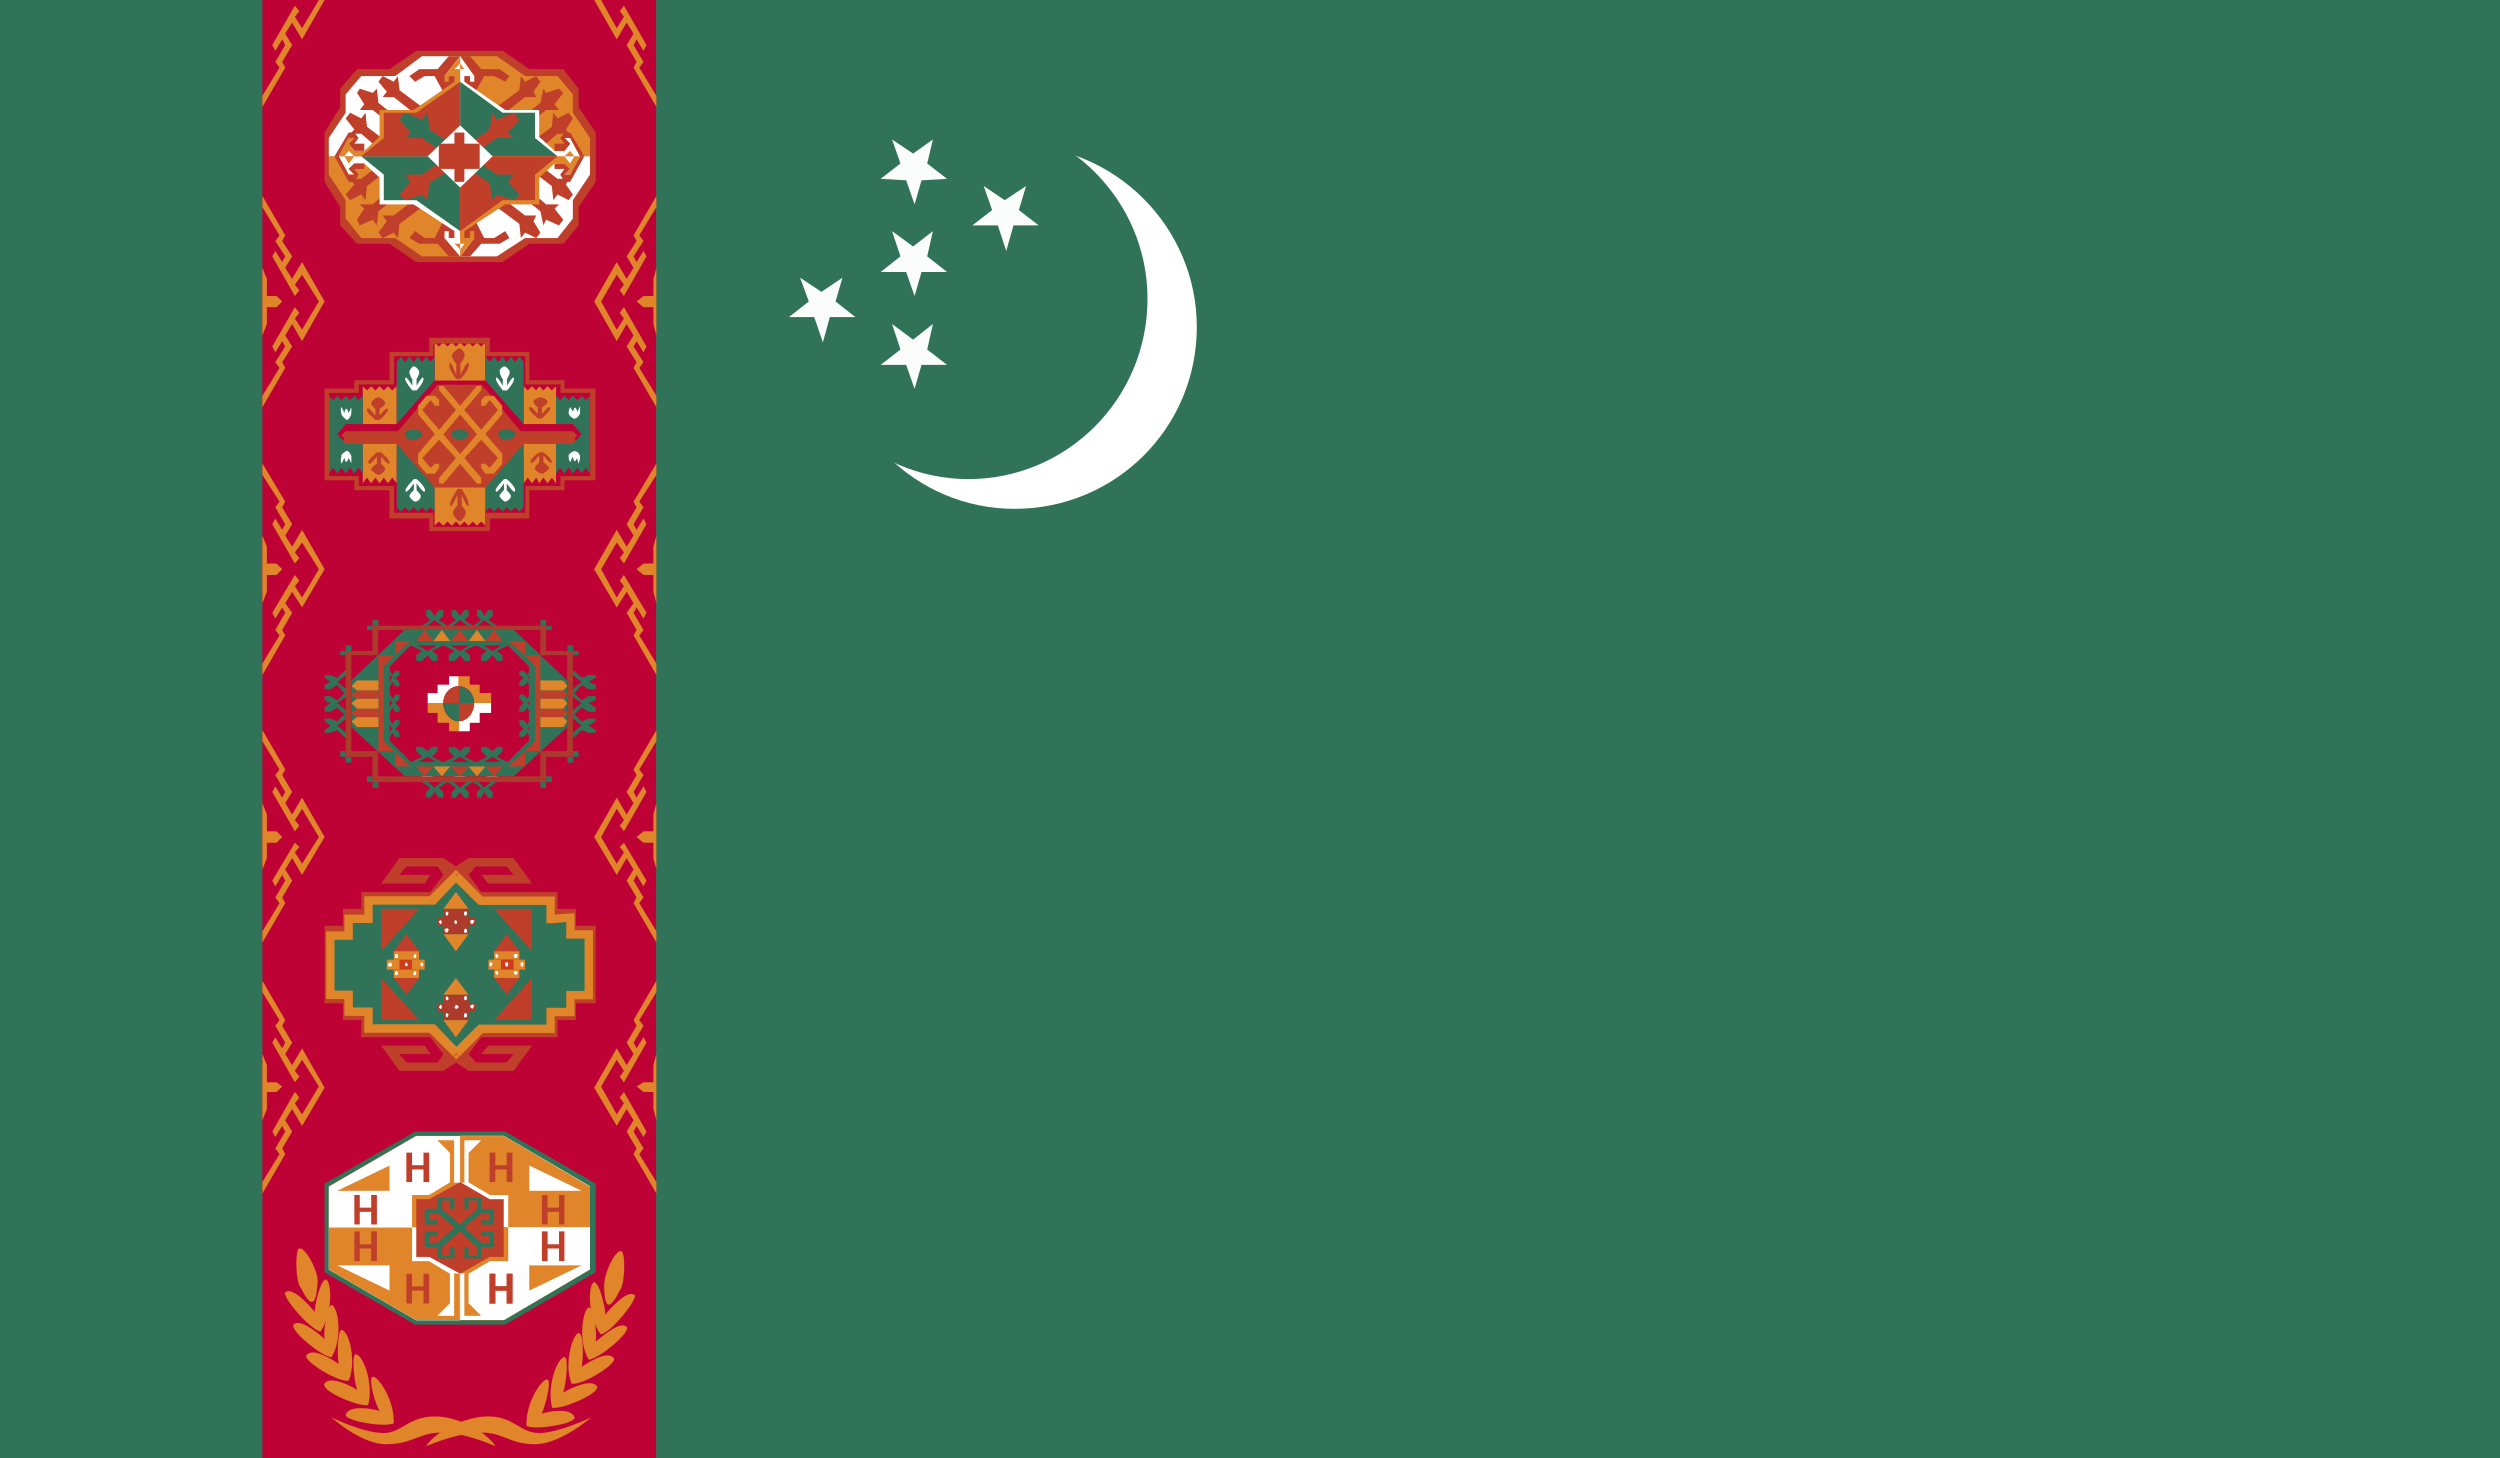 <?xml version="1.0" encoding="UTF-8"?><svg id="Ebene_2" xmlns="http://www.w3.org/2000/svg" xmlns:xlink="http://www.w3.org/1999/xlink" viewBox="0 0 83.18 48.52"><defs><style>.cls-1,.cls-2{fill:none;}.cls-2{stroke:#292c2f;stroke-linecap:square;stroke-miterlimit:10;stroke-width:0px;}.cls-3{clip-path:url(#clippath);}.cls-4,.cls-5{fill:#cf3b1d;}.cls-6{fill:#ad3b2b;}.cls-7{fill:#bf0236;}.cls-8,.cls-9{fill:#c03f2a;}.cls-10,.cls-11{fill:#e0852a;}.cls-12,.cls-13{fill:#307359;}.cls-14{clip-path:url(#clippath-1);}.cls-13,.cls-11,.cls-9,.cls-15,.cls-5,.cls-16,.cls-17{fill-rule:evenodd;}.cls-15{fill:#ab3b2c;}.cls-16{fill:#fff;}.cls-17{fill:#fbfcfc;}</style><clipPath id="clippath"><rect class="cls-1" width="83.18" height="48.52"/></clipPath><clipPath id="clippath-1"><rect class="cls-1" width="83.18" height="48.52"/></clipPath></defs><g id="Layer_1"><g class="cls-3"><rect class="cls-12" width="83.18" height="48.52"/><rect class="cls-7" x="8.73" width="13.1" height="48.52"/><polygon class="cls-11" points="8.73 13.55 8.73 13.17 9.3 12.24 9.16 12.05 9.49 11.53 9.39 11.35 9.16 11.72 9.06 11.53 9.81 10.22 9.96 10.41 9.81 10.6 10.05 10.97 10.61 10.03 10.05 9.14 9.81 9.47 9.96 9.66 9.81 9.85 9.06 8.53 9.16 8.35 9.39 8.72 9.49 8.53 9.16 8.02 9.3 7.83 8.73 6.89 8.73 6.52 9.49 7.83 9.39 8.02 9.72 8.53 9.49 8.91 9.72 9.28 10.05 8.72 10.8 10.03 10.05 11.35 9.72 10.78 9.49 11.16 9.72 11.53 9.39 12.05 9.49 12.24 8.73 13.55"/><polygon class="cls-11" points="8.73 8.91 8.88 9.28 8.88 9.85 9.2 9.85 9.39 10.03 9.2 10.22 8.88 10.22 8.88 10.78 8.73 11.16 8.73 8.91"/><polygon class="cls-11" points="8.73 22.46 8.73 22.08 9.3 21.14 9.16 20.96 9.49 20.39 9.39 20.21 9.16 20.58 9.06 20.39 9.81 19.13 9.96 19.32 9.81 19.5 10.05 19.88 10.61 18.94 10.05 18.05 9.81 18.38 9.96 18.57 9.81 18.75 9.06 17.44 9.16 17.25 9.39 17.63 9.49 17.44 9.16 16.88 9.3 16.69 8.73 15.8 8.73 15.42 9.49 16.69 9.39 16.88 9.72 17.44 9.49 17.82 9.72 18.19 10.05 17.63 10.8 18.94 10.05 20.21 9.72 19.69 9.49 20.07 9.72 20.39 9.39 20.96 9.49 21.14 8.73 22.46"/><polygon class="cls-11" points="8.73 17.82 8.88 18.19 8.88 18.75 9.2 18.75 9.39 18.94 9.2 19.13 8.88 19.13 8.88 19.69 8.73 20.07 8.73 17.82"/><polygon class="cls-11" points="8.73 31.36 8.73 30.99 9.3 30.05 9.16 29.86 9.49 29.3 9.39 29.11 9.16 29.49 9.06 29.3 9.81 28.04 9.96 28.18 9.81 28.36 10.05 28.74 10.61 27.85 10.05 26.91 9.81 27.29 9.96 27.47 9.81 27.66 9.06 26.35 9.16 26.16 9.39 26.54 9.49 26.35 9.16 25.79 9.3 25.6 8.73 24.66 8.73 24.29 9.49 25.6 9.39 25.79 9.72 26.35 9.49 26.72 9.72 27.1 10.05 26.54 10.8 27.85 10.05 29.11 9.72 28.55 9.49 28.93 9.72 29.3 9.39 29.86 9.49 30.05 8.73 31.36"/><polygon class="cls-11" points="8.73 26.72 8.88 27.1 8.88 27.66 9.2 27.66 9.39 27.85 9.2 28.04 8.88 28.04 8.88 28.55 8.73 28.93 8.73 26.72"/><polygon class="cls-11" points="8.73 39.71 8.73 39.33 9.3 38.4 9.16 38.21 9.49 37.65 9.39 37.46 9.16 37.83 9.06 37.65 9.81 36.33 9.96 36.52 9.81 36.71 10.05 37.08 10.61 36.15 10.05 35.26 9.81 35.63 9.96 35.82 9.81 36.01 9.06 34.69 9.16 34.51 9.39 34.88 9.49 34.69 9.16 34.13 9.3 33.94 8.73 33.01 8.73 32.63 9.49 33.94 9.39 34.13 9.72 34.69 9.49 35.07 9.72 35.44 10.05 34.88 10.8 36.19 10.05 37.46 9.72 36.9 9.49 37.27 9.72 37.65 9.39 38.21 9.49 38.4 8.73 39.71"/><polygon class="cls-11" points="8.73 35.07 8.88 35.44 8.88 36.01 9.2 36.01 9.39 36.15 9.2 36.33 8.88 36.33 8.88 36.9 8.73 37.27 8.73 35.07"/><polygon class="cls-11" points="21.84 13.55 21.84 13.17 21.27 12.24 21.41 12.05 21.08 11.53 21.18 11.35 21.41 11.72 21.51 11.53 20.76 10.22 20.62 10.41 20.76 10.6 20.52 10.97 20 10.03 20.52 9.14 20.76 9.47 20.62 9.66 20.76 9.85 21.51 8.53 21.41 8.35 21.18 8.72 21.08 8.53 21.41 8.02 21.27 7.83 21.84 6.89 21.84 6.52 21.08 7.83 21.18 8.02 20.85 8.53 21.08 8.91 20.85 9.28 20.52 8.72 19.77 10.03 20.52 11.35 20.85 10.78 21.08 11.16 20.85 11.53 21.18 12.05 21.08 12.24 21.84 13.55"/><polygon class="cls-11" points="21.84 8.91 21.74 9.28 21.74 9.85 21.41 9.85 21.18 10.03 21.41 10.22 21.74 10.22 21.74 10.78 21.84 11.16 21.84 8.91"/><polygon class="cls-11" points="21.84 22.46 21.84 22.08 21.27 21.14 21.41 20.96 21.08 20.39 21.18 20.21 21.41 20.58 21.51 20.39 20.76 19.13 20.62 19.32 20.76 19.5 20.52 19.88 20 18.94 20.52 18.05 20.76 18.38 20.62 18.57 20.76 18.75 21.51 17.44 21.41 17.25 21.18 17.63 21.08 17.44 21.41 16.88 21.27 16.69 21.84 15.8 21.84 15.42 21.08 16.69 21.18 16.88 20.85 17.44 21.08 17.82 20.85 18.19 20.52 17.63 19.77 18.94 20.52 20.21 20.85 19.69 21.08 20.07 20.85 20.39 21.18 20.96 21.08 21.14 21.84 22.46"/><polygon class="cls-11" points="21.84 17.82 21.74 18.19 21.74 18.75 21.41 18.75 21.18 18.94 21.41 19.13 21.74 19.13 21.74 19.69 21.84 20.07 21.84 17.82"/><polygon class="cls-11" points="21.84 31.36 21.84 30.99 21.27 30.05 21.41 29.86 21.08 29.3 21.18 29.11 21.41 29.49 21.51 29.3 20.76 28.04 20.62 28.18 20.76 28.36 20.52 28.74 20 27.85 20.52 26.91 20.76 27.29 20.62 27.47 20.76 27.66 21.51 26.35 21.41 26.16 21.18 26.54 21.08 26.35 21.41 25.79 21.27 25.6 21.84 24.66 21.84 24.29 21.08 25.6 21.18 25.79 20.85 26.35 21.08 26.72 20.85 27.1 20.52 26.54 19.77 27.85 20.52 29.11 20.85 28.55 21.08 28.93 20.85 29.3 21.18 29.86 21.08 30.05 21.84 31.36"/><polygon class="cls-11" points="21.84 26.72 21.74 27.1 21.74 27.66 21.41 27.66 21.18 27.85 21.41 28.04 21.74 28.04 21.74 28.55 21.84 28.93 21.84 26.72"/><polygon class="cls-11" points="21.84 39.71 21.84 39.33 21.27 38.4 21.41 38.21 21.08 37.65 21.18 37.46 21.41 37.83 21.51 37.65 20.76 36.33 20.62 36.52 20.76 36.71 20.52 37.08 20 36.15 20.52 35.26 20.76 35.63 20.62 35.82 20.76 36.01 21.51 34.69 21.41 34.51 21.18 34.88 21.08 34.69 21.41 34.13 21.27 33.94 21.84 33.01 21.84 32.63 21.08 33.94 21.18 34.13 20.85 34.69 21.08 35.07 20.85 35.44 20.52 34.88 19.77 36.19 20.52 37.46 20.85 36.9 21.08 37.27 20.85 37.65 21.18 38.21 21.08 38.4 21.84 39.71"/><polygon class="cls-11" points="21.84 35.07 21.74 35.44 21.74 36.01 21.41 36.01 21.18 36.15 21.41 36.33 21.74 36.33 21.74 36.9 21.84 37.27 21.84 35.07"/><polygon class="cls-11" points="8.73 3.56 8.73 3.19 9.3 2.25 9.16 2.06 9.49 1.5 9.39 1.31 9.16 1.69 9.06 1.5 9.81 .19 9.96 .37 9.81 .56 10.05 .94 10.61 0 10.8 0 10.05 1.31 9.72 .75 9.49 1.12 9.72 1.5 9.39 2.06 9.49 2.25 8.73 3.56"/><polygon class="cls-11" points="21.84 3.56 21.84 3.19 21.27 2.25 21.41 2.06 21.08 1.5 21.18 1.31 21.41 1.69 21.51 1.5 20.76 .19 20.62 .37 20.76 .56 20.52 .94 20 0 19.77 0 20.52 1.31 20.85 .75 21.08 1.12 20.85 1.5 21.18 2.06 21.08 2.25 21.84 3.56"/><g class="cls-14"><path class="cls-11" d="M14.18,48.1s.47-.7,1.69-.94c1.17-.19,1.36,.52,2.06,.52,.66,0,1.74-.52,1.74-.52,0,0-1.08,.94-1.93,.89-.8,0-1.08-.47-1.92-.37-.85,.05-1.64,.47-1.64,.42h0Z"/><path class="cls-11" d="M16.48,48.1s-.47-.7-1.64-.94c-1.17-.19-1.41,.52-2.07,.52-.7,0-1.74-.52-1.74-.52,0,0,1.03,.94,1.88,.89,.84,0,1.13-.47,1.97-.37,.84,.05,1.6,.47,1.6,.42h0Z"/><path class="cls-11" d="M12.63,46.93c-.14-.19-.38-1.03-.24-1.12,.19-.05,.75,.8,.71,1.55-.38,.14-1.6-.09-1.6-.28,.09-.33,.8-.23,1.13-.14h0Z"/><path class="cls-11" d="M11.88,46.23c-.09-.23-.19-1.12-.05-1.17,.24,0,.61,.94,.42,1.69-.38,.05-1.55-.47-1.46-.7,.14-.28,.8,0,1.08,.19h0Z"/><path class="cls-11" d="M11.27,45.38c-.05-.19-.05-1.08,.09-1.13,.24,0,.52,1.03,.24,1.69-.38,.05-1.5-.66-1.41-.84,.19-.28,.8,.09,1.08,.28h0Z"/><path class="cls-11" d="M10.8,44.54c-.05-.23,.09-1.12,.23-1.12,.23,.05,.38,1.12,0,1.74-.38-.05-1.36-.89-1.27-1.08,.19-.23,.8,.24,1.03,.47h0Z"/><path class="cls-11" d="M10.47,43.65c0-.23,.19-1.08,.38-1.08,.19,.09,.23,1.12-.19,1.74-.42-.14-1.27-1.17-1.17-1.31,.24-.19,.75,.37,.99,.66h0Z"/><path class="cls-11" d="M10.57,42.62c-.05,.89-.23,.89-.56,.23-.19-.23-.19-1.31-.05-1.31,.19-.05,.61,.7,.61,1.08h0Z"/><path class="cls-11" d="M18.03,47.02c.09-.19,.33-1.03,.19-1.12-.19-.05-.75,.8-.7,1.55,.38,.14,1.6-.09,1.6-.28-.09-.33-.8-.23-1.08-.14h0Z"/><path class="cls-11" d="M18.74,46.32c.09-.23,.19-1.12,.05-1.17-.23,0-.61,.94-.42,1.69,.38,.05,1.55-.47,1.5-.7-.14-.28-.8,0-1.13,.19h0Z"/><path class="cls-11" d="M19.35,45.48c.05-.19,.09-1.08-.09-1.13-.19,0-.52,1.03-.24,1.69,.38,.05,1.5-.66,1.41-.84-.19-.28-.8,.09-1.08,.28h0Z"/><path class="cls-11" d="M19.82,44.63c.05-.23-.05-1.13-.23-1.13-.19,.05-.38,1.13,0,1.74,.38-.05,1.36-.89,1.27-1.08-.19-.23-.75,.24-1.03,.47h0Z"/><path class="cls-11" d="M20.14,43.74c0-.23-.19-1.08-.38-1.08-.19,.09-.23,1.12,.23,1.74,.38-.09,1.22-1.17,1.13-1.31-.23-.19-.75,.37-.99,.66h0Z"/><path class="cls-11" d="M20.1,42.71c0,.89,.19,.89,.52,.23,.19-.23,.19-1.31,.05-1.31-.19-.05-.56,.7-.56,1.08h0Z"/><polygon class="cls-9" points="19.82 33.38 19.16 33.38 19.16 33.94 18.55 33.94 18.55 34.51 16.01 34.51 15.59 35.07 15.83 35.35 16.86 35.35 17.09 35.07 16.01 35.07 16.25 34.79 17.7 34.79 17.09 35.63 15.59 35.63 15.17 35.35 14.75 35.63 13.29 35.63 12.68 34.79 14.13 34.79 14.32 35.07 13.29 35.07 13.52 35.35 14.56 35.35 14.75 35.07 14.32 34.51 12.02 34.51 12.02 33.94 11.41 33.94 11.41 33.38 10.8 33.38 10.8 30.8 11.41 30.8 11.41 30.24 12.02 30.24 12.02 29.68 14.32 29.68 14.75 29.11 14.56 28.83 13.52 28.83 13.29 29.11 14.32 29.11 14.13 29.4 12.68 29.4 13.29 28.55 14.75 28.55 15.17 28.83 15.59 28.55 17.09 28.55 17.7 29.4 16.25 29.4 16.01 29.11 17.09 29.11 16.86 28.83 15.83 28.83 15.59 29.11 16.01 29.68 18.55 29.68 18.55 30.24 19.16 30.24 19.16 30.8 19.82 30.8 19.82 33.38"/><polygon class="cls-2" points="19.82 33.38 19.16 33.38 19.16 33.94 18.55 33.94 18.55 34.51 16.01 34.51 15.59 35.07 15.83 35.35 16.86 35.35 17.09 35.07 16.01 35.07 16.25 34.79 17.7 34.79 17.09 35.63 15.59 35.63 15.17 35.35 14.75 35.63 13.29 35.63 12.68 34.79 14.13 34.79 14.32 35.07 13.29 35.07 13.52 35.35 14.56 35.35 14.75 35.07 14.32 34.51 12.02 34.51 12.02 33.94 11.41 33.94 11.41 33.38 10.8 33.38 10.8 30.8 11.41 30.8 11.41 30.24 12.02 30.24 12.02 29.68 14.32 29.68 14.75 29.11 14.56 28.83 13.52 28.83 13.29 29.11 14.32 29.11 14.13 29.4 12.68 29.4 13.29 28.55 14.75 28.55 15.17 28.83 15.59 28.55 17.09 28.55 17.7 29.4 16.25 29.4 16.01 29.11 17.09 29.11 16.86 28.83 15.83 28.83 15.59 29.11 16.01 29.68 18.55 29.68 18.55 30.24 19.16 30.24 19.16 30.8 19.82 30.8 19.82 33.38"/><polygon class="cls-13" points="10.99 31.13 10.99 33.1 11.6 33.1 11.6 33.66 12.26 33.66 12.26 34.22 14.32 34.22 15.17 35.07 16.01 34.22 18.31 34.22 18.31 33.66 18.97 33.66 18.97 33.1 19.58 33.1 19.58 31.08 18.97 31.08 18.97 30.52 18.31 30.57 18.31 29.96 16.01 29.96 15.17 29.11 14.32 29.96 12.26 29.96 12.26 30.57 11.6 30.57 11.6 31.13 10.99 31.13"/><path class="cls-10" d="M11.13,33.1h-.28v-1.97h.28v1.97Zm-.14,.14h-.14v-.14h.14v.14Zm0-.28h.61v.28h-.61v-.28Zm.61,0h.14v.14h-.14v-.14Zm.14,.7h-.28v-.56h.28v.56Zm-.14,.14h-.14v-.14h.14v.14Zm0-.28h.66v.28h-.66v-.28Zm.66,0h.14v.14h-.14v-.14Zm.14,.7h-.28v-.56h.28v.56Zm-.14,.14h-.14v-.14h.14v.14Zm0-.28h2.07v.28h-2.07v-.28Zm2.07,0h.14l-.14,.14v-.14Zm.14,0l.8,.84-.19,.23-.84-.84,.23-.23Zm.8,1.08l-.09,.09-.09-.09,.09-.09,.09,.09Zm-.19-.23l.85-.84,.19,.23-.84,.84-.19-.23Zm.85-.84h.09v.14l-.09-.14Zm.09,0h2.3v.28h-2.3v-.28Zm2.44,.28h-.14v-.14h.14v.14Zm-.28-.7h.28v.56h-.28v-.56Zm0-.14h.14v.14h-.14v-.14Zm.14,0h.66v.28h-.66v-.28Zm.8,.28h-.14v-.14h.14v.14Zm-.28-.7h.28v.56h-.28v-.56Zm0-.14h.14v.14h-.14v-.14Zm.14,0h.61v.28h-.61v-.28Zm.75,.28h-.14v-.14h.14v.14Zm-.28-2.16h.28v2.02h-.28v-2.02Zm.14-.14h.14v.14h-.14v-.14Zm0,.28h-.61v-.28h.61v.28Zm-.61,0h-.14v-.14h.14v.14Zm-.14-.7h.28v.56h-.28v-.56Zm.14-.14h.14v.14h-.14v-.14Zm0,.28l-.66,.05v-.28l.66-.05v.28Zm-.66,.05h-.14v-.14h.14v.14Zm-.14-.75h.28v.61h-.28v-.61Zm.14-.14h.14v.14h-.14v-.14Zm0,.28h-2.3v-.28h2.3v.28Zm-2.3,0h-.09l.09-.14v.14Zm-.09,0l-.85-.84,.19-.23,.84,.84-.19,.23Zm-.85-1.08l.09-.09,.09,.09-.09,.09-.09-.09Zm.19,.23l-.8,.84-.23-.23,.84-.84,.19,.23Zm-.8,.84h-.14v-.14l.14,.14Zm-.14,0h-2.07v-.28h2.07v.28Zm-2.21-.28h.14v.14h-.14v-.14Zm.28,.75h-.28v-.61h.28v.61Zm0,.14h-.14v-.14h.14v.14Zm-.14,0h-.66v-.28h.66v.28Zm-.8-.28h.14v.14h-.14v-.14Zm.28,.7h-.28v-.56h.28v.56Zm0,.14h-.14v-.14h.14v.14Zm-.14,0h-.61v-.28h.61v.28Zm-.75-.28h.14v.14h-.14v-.14Z"/><polygon class="cls-9" points="13.95 30.24 12.68 31.65 12.68 30.24 13.95 30.24"/><polygon class="cls-9" points="16.44 30.24 17.7 31.65 17.7 30.24 16.44 30.24"/><polygon class="cls-9" points="13.95 33.94 12.68 32.54 12.68 33.94 13.95 33.94"/><polygon class="cls-9" points="16.44 33.94 17.7 32.54 17.7 33.94 16.44 33.94"/><polygon class="cls-9" points="16.86 31.08 16.44 31.65 17.28 31.65 16.86 31.08"/><polygon class="cls-9" points="13.52 31.08 13.1 31.65 13.95 31.65 13.52 31.08"/><polygon class="cls-9" points="13.52 33.1 13.1 32.54 13.95 32.54 13.52 33.1"/><polygon class="cls-9" points="16.86 33.1 16.44 32.54 17.28 32.54 16.86 33.1"/><polygon class="cls-11" points="15.17 34.51 14.75 33.94 15.59 33.94 15.17 34.51"/><polygon class="cls-11" points="15.17 31.65 14.75 31.08 15.59 31.08 15.17 31.65"/><polygon class="cls-11" points="15.17 29.68 14.75 30.24 15.59 30.24 15.17 29.68"/><polygon class="cls-11" points="15.17 32.54 14.75 33.1 15.59 33.1 15.17 32.54"/><rect class="cls-10" x="16.44" y="31.65" width=".84" height=".28"/><rect class="cls-2" x="16.44" y="31.65" width=".84" height=".28"/><rect class="cls-4" x="13.29" y="31.93" width=".42" height=".33"/><rect class="cls-2" x="13.29" y="31.93" width=".42" height=".33"/><rect class="cls-4" x="16.67" y="31.93" width=".42" height=".33"/><rect class="cls-2" x="16.67" y="31.93" width=".42" height=".33"/><rect class="cls-6" x="14.75" y="30.24" width=".84" height=".28"/><rect class="cls-2" x="14.75" y="30.24" width=".84" height=".28"/><rect class="cls-6" x="14.75" y="30.8" width=".84" height=".28"/><rect class="cls-2" x="14.75" y="30.8" width=".84" height=".28"/><rect class="cls-6" x="14.56" y="30.52" width="1.27" height=".28"/><rect class="cls-2" x="14.56" y="30.52" width="1.27" height=".28"/><rect class="cls-6" x="14.75" y="33.1" width=".84" height=".28"/><rect class="cls-2" x="14.75" y="33.1" width=".84" height=".28"/><rect class="cls-6" x="14.75" y="33.66" width=".84" height=".28"/><rect class="cls-2" x="14.75" y="33.66" width=".84" height=".28"/><rect class="cls-6" x="14.56" y="33.38" width="1.27" height=".28"/><rect class="cls-2" x="14.56" y="33.38" width="1.27" height=".28"/><rect class="cls-10" x="16.44" y="32.26" width=".84" height=".28"/><rect class="cls-2" x="16.44" y="32.26" width=".84" height=".28"/><rect class="cls-10" x="13.1" y="31.65" width=".84" height=".28"/><rect class="cls-2" x="13.1" y="31.65" width=".84" height=".28"/><rect class="cls-10" x="13.1" y="32.26" width=".84" height=".28"/><rect class="cls-2" x="13.1" y="32.26" width=".84" height=".28"/><rect class="cls-10" x="12.87" y="31.93" width=".42" height=".33"/><rect class="cls-2" x="12.87" y="31.93" width=".42" height=".33"/><rect class="cls-10" x="13.71" y="31.93" width=".42" height=".33"/><rect class="cls-2" x="13.71" y="31.93" width=".42" height=".33"/><rect class="cls-10" x="16.25" y="31.93" width=".42" height=".33"/><rect class="cls-2" x="16.25" y="31.93" width=".42" height=".33"/><rect class="cls-10" x="17.09" y="31.93" width=".38" height=".33"/><rect class="cls-2" x="17.09" y="31.93" width=".38" height=".33"/><path class="cls-16" d="M14.7,33.52s0,.05-.05,.05l-.05-.05s.05-.09,.05-.09c.05,0,.05,.05,.05,.09h0Z"/><path class="cls-16" d="M15.26,33.52s-.05,.05-.09,.05l-.05-.05s.05-.09,.05-.09c.05,0,.09,.05,.09,.09h0Z"/><path class="cls-16" d="M15.78,33.47s-.05,.09-.05,.09c-.05,0-.09-.05-.09-.09,0,0,.05-.05,.09-.05l.05,.05Z"/><path class="cls-16" d="M14.93,33.24l-.05,.05s-.05-.05-.05-.05c0-.05,0-.09,.05-.09,0,0,.05,.05,.05,.09h0Z"/><path class="cls-16" d="M15.54,33.19s0,.09-.05,.09-.05-.05-.05-.09c0,0,0-.05,.05-.05s.05,.05,.05,.05h0Z"/><path class="cls-16" d="M14.93,33.76s-.05,.09-.05,.09c-.05,0-.05-.05-.05-.09,0,0,0-.05,.05-.05l.05,.05Z"/><path class="cls-16" d="M15.54,33.8s0,.05-.05,.05-.05,0-.05-.05,0-.09,.05-.09,.05,.05,.05,.09h0Z"/><path class="cls-16" d="M16.39,32.07s-.05,.09-.05,.09c-.05,0-.05-.05-.05-.09s0-.05,.05-.05c0,0,.05,0,.05,.05h0Z"/><path class="cls-16" d="M16.91,32.07s0,.09-.05,.09-.05-.05-.05-.09,0-.05,.05-.05,.05,0,.05,.05h0Z"/><path class="cls-16" d="M17.42,32.07s0,.09-.05,.09-.05-.05-.05-.09,0-.05,.05-.05,.05,0,.05,.05h0Z"/><path class="cls-16" d="M16.58,31.79s0,.09-.05,.09c0,0-.05-.05-.05-.09s.05-.05,.05-.05t.05,.05h0Z"/><path class="cls-16" d="M17.23,31.79s-.05,.09-.05,.09c-.05,0-.09-.05-.09-.09s.05-.05,.09-.05c0,0,.05,0,.05,.05h0Z"/><path class="cls-16" d="M16.58,32.35s0,.09-.05,.09c0,0-.05-.05-.05-.09s.05-.05,.05-.05t.05,.05h0Z"/><path class="cls-16" d="M17.23,32.35s-.05,.09-.05,.09c-.05,0-.09-.05-.09-.09,0,0,.05-.05,.09-.05l.05,.05Z"/><path class="cls-16" d="M14.7,30.66s0,.09-.05,.09c0,0-.05-.05-.05-.09l.05-.05s.05,.05,.05,.05h0Z"/><path class="cls-16" d="M15.21,30.66s0,.09-.05,.09c0,0-.05-.05-.05-.09l.05-.05s.05,.05,.05,.05h0Z"/><path class="cls-16" d="M15.78,30.66s-.05,.09-.09,.09c0,0-.05-.05-.05-.09s.05-.05,.05-.05c.05,0,.09,0,.09,.05h0Z"/><path class="cls-16" d="M14.93,30.38s-.05,.09-.05,.09c-.05,0-.05-.05-.05-.09,0,0,0-.05,.05-.05l.05,.05Z"/><path class="cls-16" d="M15.54,30.38s0,.09-.05,.09-.05-.05-.05-.09,0-.05,.05-.05,.05,0,.05,.05h0Z"/><path class="cls-16" d="M14.93,30.94s-.05,.09-.05,.09c-.05,0-.09-.05-.09-.09s.05-.05,.09-.05c0,0,.05,0,.05,.05h0Z"/><path class="cls-16" d="M15.54,30.99s0,.05-.05,.05-.05-.05-.05-.05c0-.05,0-.09,.05-.09s.05,.05,.05,.09h0Z"/><path class="cls-16" d="M13.05,32.11s-.05,.05-.05,.05c-.05,0-.09,0-.09-.05s.05-.09,.09-.09c0,0,.05,.05,.05,.09h0Z"/><path class="cls-16" d="M13.57,32.11s-.05,.05-.05,.05t-.05-.05s0-.09,.05-.09c0,0,.05,.05,.05,.09h0Z"/><path class="cls-16" d="M14.09,32.11l-.05,.05s-.05-.05-.05-.05c0-.05,0-.09,.05-.09,0,0,.05,.05,.05,.09h0Z"/><path class="cls-16" d="M13.24,31.83s0,.05-.05,.05-.05,0-.05-.05,0-.09,.05-.09,.05,.05,.05,.09h0Z"/><path class="cls-16" d="M13.85,31.83s0,.05-.05,.05l-.05-.05s.05-.09,.05-.09c.05,0,.05,.05,.05,.09h0Z"/><path class="cls-16" d="M13.24,32.4s0,.05-.05,.05-.05-.05-.05-.05c0-.05,0-.09,.05-.09s.05,.05,.05,.09h0Z"/><path class="cls-16" d="M13.85,32.4s0,.05-.05,.05c0,0-.05,0-.05-.05s.05-.09,.05-.09c.05,0,.05,.05,.05,.09h0Z"/><polygon class="cls-16" points="16.01 25.93 16.39 25.74 16.72 25.93 16.01 25.93"/><polygon class="cls-16" points="14.93 25.93 15.31 25.74 15.64 25.93 14.93 25.93"/><polygon class="cls-16" points="13.85 25.93 14.23 25.74 14.56 25.93 13.85 25.93"/><polygon class="cls-16" points="16.01 21 16.39 21.19 16.72 21 16.01 21"/><polygon class="cls-16" points="14.93 21 15.31 21.19 15.64 21 14.93 21"/><polygon class="cls-16" points="13.85 21 14.23 21.19 14.56 21 13.85 21"/><polygon class="cls-13" points="15.73 25.83 15.31 26.21 14.89 25.83 14.46 26.21 14.04 25.83 14.04 26.02 14.32 26.21 14.18 26.35 14.18 26.54 14.32 26.54 14.46 26.35 14.6 26.54 14.75 26.54 14.75 26.35 14.6 26.21 14.89 26.02 15.17 26.21 15.03 26.35 15.03 26.54 15.17 26.54 15.31 26.35 15.45 26.54 15.59 26.54 15.59 26.35 15.45 26.21 15.73 26.02 16.01 26.21 15.87 26.35 15.87 26.54 16.01 26.54 16.11 26.35 16.25 26.54 16.39 26.54 16.39 26.35 16.25 26.21 16.53 26.02 16.53 25.83 16.11 26.21 15.73 25.83"/><polygon class="cls-13" points="15.73 20.96 15.31 20.63 14.89 20.96 14.46 20.63 14.04 20.96 14.04 20.82 14.32 20.63 14.18 20.49 14.18 20.3 14.32 20.3 14.46 20.49 14.6 20.3 14.75 20.3 14.75 20.49 14.6 20.63 14.89 20.82 15.17 20.63 15.03 20.49 15.03 20.3 15.17 20.3 15.31 20.49 15.45 20.3 15.59 20.3 15.59 20.49 15.45 20.63 15.73 20.82 16.01 20.63 15.87 20.49 15.87 20.3 16.01 20.3 16.11 20.49 16.25 20.3 16.39 20.3 16.39 20.49 16.25 20.63 16.53 20.82 16.53 20.96 16.11 20.63 15.73 20.96"/><polygon class="cls-13" points="18.88 23.77 19.35 23.39 18.88 23.07 19.35 22.69 18.88 22.32 19.11 22.32 19.35 22.55 19.58 22.46 19.82 22.46 19.82 22.55 19.58 22.69 19.82 22.79 19.82 22.93 19.58 22.93 19.35 22.79 19.11 23.07 19.35 23.3 19.58 23.16 19.82 23.16 19.82 23.3 19.58 23.39 19.82 23.54 19.82 23.68 19.58 23.68 19.35 23.54 19.11 23.77 19.35 24 19.58 23.91 19.82 23.91 19.82 24 19.58 24.14 19.82 24.29 19.82 24.38 19.58 24.38 19.35 24.29 19.11 24.52 18.88 24.52 19.35 24.14 18.88 23.77"/><polygon class="cls-13" points="11.69 23.77 11.22 23.39 11.69 23.07 11.22 22.69 11.69 22.32 11.46 22.32 11.22 22.55 10.99 22.46 10.8 22.46 10.8 22.55 10.99 22.69 10.8 22.79 10.8 22.93 10.99 22.93 11.22 22.79 11.46 23.07 11.22 23.3 10.99 23.16 10.8 23.16 10.8 23.3 10.99 23.39 10.8 23.54 10.8 23.68 10.99 23.68 11.22 23.54 11.46 23.77 11.22 24 10.99 23.91 10.8 23.91 10.8 24 10.99 24.14 10.8 24.29 10.8 24.38 10.99 24.38 11.22 24.29 11.46 24.52 11.69 24.52 11.22 24.14 11.69 23.77"/><rect class="cls-12" x="19.06" y="24.99" width=".19" height=".19"/><rect class="cls-2" x="19.06" y="24.99" width=".19" height=".19"/><rect class="cls-12" x="18.88" y="25.18" width=".19" height=".19"/><rect class="cls-2" x="18.88" y="25.18" width=".19" height=".19"/><rect class="cls-12" x="17.98" y="26.02" width=".19" height=".19"/><rect class="cls-2" x="17.98" y="26.02" width=".19" height=".19"/><rect class="cls-12" x="18.17" y="25.83" width=".19" height=".19"/><rect class="cls-2" x="18.17" y="25.83" width=".19" height=".19"/><rect class="cls-12" x="12.21" y="25.83" width=".19" height=".19"/><rect class="cls-2" x="12.21" y="25.83" width=".19" height=".19"/><rect class="cls-12" x="11.32" y="24.99" width=".19" height=".19"/><rect class="cls-2" x="11.32" y="24.99" width=".19" height=".19"/><rect class="cls-12" x="11.5" y="25.18" width=".19" height=".19"/><rect class="cls-2" x="11.5" y="25.18" width=".19" height=".19"/><rect class="cls-12" x="11.5" y="21.47" width=".19" height=".19"/><rect class="cls-2" x="11.5" y="21.47" width=".19" height=".19"/><rect class="cls-12" x="11.32" y="21.66" width=".19" height=".14"/><rect class="cls-2" x="11.32" y="21.66" width=".19" height=".14"/><rect class="cls-12" x="12.4" y="20.63" width=".19" height=".19"/><rect class="cls-2" x="12.4" y="20.63" width=".19" height=".19"/><rect class="cls-12" x="12.21" y="20.82" width=".19" height=".14"/><rect class="cls-2" x="12.21" y="20.82" width=".19" height=".14"/><rect class="cls-12" x="17.98" y="20.63" width=".19" height=".19"/><rect class="cls-2" x="17.98" y="20.63" width=".19" height=".19"/><rect class="cls-12" x="18.17" y="20.82" width=".19" height=".14"/><rect class="cls-2" x="18.17" y="20.82" width=".19" height=".14"/><rect class="cls-12" x="18.88" y="21.47" width=".19" height=".19"/><rect class="cls-2" x="18.88" y="21.47" width=".19" height=".19"/><rect class="cls-12" x="19.06" y="21.66" width=".19" height=".14"/><rect class="cls-2" x="19.06" y="21.66" width=".19" height=".14"/><rect class="cls-12" x="12.4" y="26.02" width=".19" height=".19"/><rect class="cls-2" x="12.4" y="26.02" width=".19" height=".19"/><path class="cls-16" d="M14.75,23.39h-.52v-.33h.33v-.28h.38v-.28h.33v.33c-.28,0-.52,.23-.52,.56h0Z"/><path class="cls-11" d="M15.78,23.39h.56v-.33h-.38v-.28h-.33v-.28h-.38v.33c.28,0,.52,.23,.52,.56h0Z"/><path class="cls-16" d="M15.78,23.39h.56v.33h-.38v.33h-.33v.28h-.38v-.33c.28,0,.52-.28,.52-.61h0Z"/><path class="cls-11" d="M14.75,23.39h-.52v.33h.33v.33h.38v.28h.33v-.33c-.28,0-.52-.28-.52-.61h0Z"/><path class="cls-13" d="M15.78,23.39h-.52v-.56c.28,0,.52,.28,.52,.56h0Z"/><path class="cls-9" d="M15.78,23.39h-.52v.61c.28,0,.52-.28,.52-.61h0Z"/><path class="cls-13" d="M14.75,23.39h.52v.61c-.28,0-.52-.28-.52-.61h0Z"/><path class="cls-9" d="M14.75,23.39h.52v-.56c-.28,0-.52,.28-.52,.56h0Z"/><polygon class="cls-13" points="15.83 25.5 15.31 25.18 14.75 25.5 14.23 25.18 13.66 25.5 13.66 25.36 14.04 25.18 13.85 24.99 13.85 24.85 14.04 24.85 14.23 24.99 14.37 24.85 14.56 24.85 14.56 24.99 14.37 25.18 14.75 25.36 15.12 25.18 14.93 24.99 14.93 24.85 15.12 24.85 15.31 24.99 15.45 24.85 15.64 24.85 15.64 24.99 15.45 25.18 15.83 25.36 16.2 25.18 16.01 24.99 16.01 24.85 16.2 24.85 16.39 24.99 16.53 24.85 16.72 24.85 16.72 24.99 16.53 25.18 16.9 25.36 16.9 25.5 16.39 25.18 15.83 25.5"/><polygon class="cls-13" points="15.83 21.33 15.31 21.66 14.75 21.33 14.23 21.66 13.66 21.33 13.66 21.47 14.04 21.66 13.85 21.8 13.85 21.99 14.04 21.99 14.23 21.8 14.37 21.99 14.56 21.99 14.56 21.8 14.37 21.66 14.75 21.47 15.12 21.66 14.93 21.8 14.93 21.99 15.12 21.99 15.31 21.8 15.45 21.99 15.64 21.99 15.64 21.8 15.45 21.66 15.83 21.47 16.2 21.66 16.01 21.8 16.01 21.99 16.2 21.99 16.39 21.8 16.53 21.99 16.72 21.99 16.72 21.8 16.53 21.66 16.9 21.47 16.9 21.33 16.39 21.66 15.83 21.33"/><polygon class="cls-13" points="17.8 23.82 17.56 23.39 17.8 22.97 17.56 22.55 17.8 22.18 17.66 22.18 17.56 22.46 17.42 22.32 17.28 22.32 17.28 22.46 17.42 22.55 17.28 22.69 17.28 22.83 17.42 22.83 17.56 22.69 17.66 22.97 17.56 23.25 17.42 23.11 17.28 23.11 17.28 23.25 17.42 23.39 17.28 23.54 17.28 23.68 17.42 23.68 17.56 23.54 17.66 23.82 17.56 24.1 17.42 23.96 17.28 23.96 17.28 24.1 17.42 24.24 17.28 24.38 17.28 24.52 17.42 24.52 17.56 24.38 17.66 24.66 17.8 24.66 17.56 24.24 17.8 23.82"/><path class="cls-13" d="M13.66,21.47l-.7,.7v2.48l.7,.7h3.24l.7-.7v-2.48l-.7-.7h-3.24Zm-.19-.52l-1.78,1.69v1.55l1.78,1.64h3.62l1.78-1.64v-1.55l-1.78-1.69h-3.62Z"/><path class="cls-2" d="M13.66,21.47l-.7,.7v2.48l.7,.7h3.24l.7-.7v-2.48l-.7-.7h-3.24Zm-.19-.52l-1.78,1.69v1.55l1.78,1.64h3.62l1.78-1.64v-1.55l-1.78-1.69h-3.62Z"/><polygon class="cls-11" points="14.42 25.5 14.7 25.83 14.98 25.5 14.42 25.5"/><polygon class="cls-2" points="14.42 25.5 14.7 25.83 14.98 25.5 14.42 25.5"/><polygon class="cls-11" points="14.42 21.33 14.7 20.96 14.98 21.33 14.42 21.33"/><polygon class="cls-2" points="14.42 21.33 14.7 20.96 14.98 21.33 14.42 21.33"/><polygon class="cls-11" points="15.59 21.33 15.87 20.96 16.15 21.33 15.59 21.33"/><polygon class="cls-2" points="15.59 21.33 15.87 20.96 16.15 21.33 15.59 21.33"/><polygon class="cls-11" points="15.59 25.5 15.87 25.83 16.15 25.5 15.59 25.5"/><polygon class="cls-2" points="15.59 25.5 15.87 25.83 16.15 25.5 15.59 25.5"/><polygon class="cls-9" points="13.85 21.33 14.13 20.96 14.42 21.33 13.85 21.33"/><polygon class="cls-2" points="13.85 21.33 14.13 20.96 14.42 21.33 13.85 21.33"/><polygon class="cls-9" points="14.98 21.33 15.31 20.96 15.59 21.33 14.98 21.33"/><polygon class="cls-2" points="14.98 21.33 15.31 20.96 15.59 21.33 14.98 21.33"/><polygon class="cls-9" points="16.15 21.33 16.44 20.96 16.72 21.33 16.15 21.33"/><polygon class="cls-2" points="16.15 21.33 16.44 20.96 16.72 21.33 16.15 21.33"/><polygon class="cls-9" points="13.15 24.99 13.66 25.5 13.15 25.5 13.15 24.99"/><polygon class="cls-2" points="13.15 24.99 13.66 25.5 13.15 25.5 13.15 24.99"/><polygon class="cls-13" points="12.77 23.82 13.05 23.39 12.77 22.97 13.05 22.55 12.77 22.18 12.91 22.18 13.05 22.46 13.15 22.32 13.29 22.32 13.29 22.46 13.15 22.55 13.29 22.69 13.29 22.83 13.15 22.83 13.05 22.69 12.91 22.97 13.05 23.25 13.15 23.11 13.29 23.11 13.29 23.25 13.15 23.39 13.29 23.54 13.29 23.68 13.15 23.68 13.05 23.54 12.91 23.82 13.05 24.1 13.15 23.96 13.29 23.96 13.29 24.1 13.15 24.24 13.29 24.38 13.29 24.52 13.15 24.52 13.05 24.38 12.91 24.66 12.77 24.66 13.05 24.24 12.77 23.82"/><polygon class="cls-9" points="17.98 22.97 18.74 22.97 18.88 23.11 18.74 23.25 17.98 23.25 17.98 22.97"/><polygon class="cls-2" points="17.98 22.97 18.74 22.97 18.88 23.11 18.74 23.25 17.98 23.25 17.98 22.97"/><polygon class="cls-9" points="13.15 21.8 12.77 22.18 12.77 24.66 13.15 24.99 12.59 24.99 12.59 21.8 13.15 21.8"/><polygon class="cls-2" points="13.15 21.8 12.77 22.18 12.77 24.66 13.15 24.99 12.59 24.99 12.59 21.8 13.15 21.8"/><polygon class="cls-9" points="13.85 25.5 14.13 25.83 14.42 25.5 13.85 25.5"/><polygon class="cls-2" points="13.85 25.5 14.13 25.83 14.42 25.5 13.85 25.5"/><polygon class="cls-9" points="14.98 25.5 15.31 25.83 15.59 25.5 14.98 25.5"/><polygon class="cls-2" points="14.98 25.5 15.31 25.83 15.59 25.5 14.98 25.5"/><polygon class="cls-9" points="16.15 25.5 16.44 25.83 16.72 25.5 16.15 25.5"/><polygon class="cls-2" points="16.15 25.5 16.44 25.83 16.72 25.5 16.15 25.5"/><polygon class="cls-9" points="17.47 21.8 17.8 22.18 17.8 24.66 17.47 24.99 17.98 24.99 17.98 21.8 17.47 21.8"/><polygon class="cls-2" points="17.47 21.8 17.8 22.18 17.8 24.66 17.47 24.99 17.98 24.99 17.98 21.8 17.47 21.8"/><polygon class="cls-9" points="17.47 24.99 16.9 25.5 17.47 25.5 17.47 24.99"/><polygon class="cls-2" points="17.47 24.99 16.9 25.5 17.47 25.5 17.47 24.99"/><polygon class="cls-9" points="17.47 21.8 16.9 21.33 17.47 21.33 17.47 21.8"/><polygon class="cls-2" points="17.47 21.8 16.9 21.33 17.47 21.33 17.47 21.8"/><polygon class="cls-9" points="13.15 21.8 13.66 21.33 13.15 21.33 13.15 21.8"/><polygon class="cls-2" points="13.15 21.8 13.66 21.33 13.15 21.33 13.15 21.8"/><path class="cls-13" d="M13.66,21.47l-.7,.7v2.48l.7,.7h3.24l.7-.7v-2.48l-.7-.7h-3.24Zm0-.14l-.89,.84v2.48l.89,.84h3.24l.89-.84v-2.48l-.89-.84h-3.24Z"/><path class="cls-2" d="M13.66,21.47l-.7,.7v2.48l.7,.7h3.24l.7-.7v-2.48l-.7-.7h-3.24Zm0-.14l-.89,.84v2.48l.89,.84h3.24l.89-.84v-2.48l-.89-.84h-3.24Z"/><polygon class="cls-11" points="17.98 23.25 18.74 23.25 18.88 23.39 18.74 23.58 17.98 23.58 17.98 23.25"/><polygon class="cls-2" points="17.98 23.25 18.74 23.25 18.88 23.39 18.74 23.58 17.98 23.58 17.98 23.25"/><polygon class="cls-9" points="17.98 23.58 18.74 23.58 18.88 23.72 18.74 23.86 17.98 23.86 17.98 23.58"/><polygon class="cls-2" points="17.98 23.58 18.74 23.58 18.88 23.72 18.74 23.86 17.98 23.86 17.98 23.58"/><polygon class="cls-11" points="17.98 23.86 18.74 23.86 18.88 24 18.74 24.19 17.98 24.19 17.98 23.86"/><polygon class="cls-2" points="17.98 23.86 18.74 23.86 18.88 24 18.74 24.19 17.98 24.19 17.98 23.86"/><polygon class="cls-11" points="17.98 22.64 18.74 22.64 18.88 22.83 18.74 22.97 17.98 22.97 17.98 22.64"/><polygon class="cls-2" points="17.98 22.64 18.74 22.64 18.88 22.83 18.74 22.97 17.98 22.97 17.98 22.64"/><polygon class="cls-9" points="12.59 22.97 11.88 22.97 11.69 23.11 11.88 23.25 12.59 23.25 12.59 22.97"/><polygon class="cls-2" points="12.59 22.97 11.88 22.97 11.69 23.11 11.88 23.25 12.59 23.25 12.59 22.97"/><polygon class="cls-11" points="12.59 23.25 11.88 23.25 11.69 23.39 11.88 23.58 12.59 23.58 12.59 23.25"/><polygon class="cls-2" points="12.59 23.25 11.88 23.25 11.69 23.39 11.88 23.58 12.59 23.58 12.59 23.25"/><polygon class="cls-9" points="12.59 23.58 11.88 23.58 11.69 23.72 11.88 23.86 12.59 23.86 12.59 23.58"/><polygon class="cls-2" points="12.59 23.58 11.88 23.58 11.69 23.72 11.88 23.86 12.59 23.86 12.59 23.58"/><polygon class="cls-11" points="12.59 23.86 11.88 23.86 11.69 24 11.88 24.19 12.59 24.19 12.59 23.86"/><polygon class="cls-2" points="12.59 23.86 11.88 23.86 11.69 24 11.88 24.19 12.59 24.19 12.59 23.86"/><polygon class="cls-11" points="12.59 22.64 11.88 22.64 11.69 22.83 11.88 22.97 12.59 22.97 12.59 22.64"/><polygon class="cls-2" points="12.59 22.64 11.88 22.64 11.69 22.83 11.88 22.97 12.59 22.97 12.59 22.64"/><path class="cls-15" d="M11.5,21.66v3.52h.89v.84h5.78v-.84h.89v-3.52h-.89v-.84h-5.78v.84h-.89Zm.19,.14v3.19h.89v.84h5.4v-.84h.89v-3.19h-.89v-.84h-5.4v.84h-.89Z"/><path class="cls-2" d="M11.5,21.66v3.52h.89v.84h5.78v-.84h.89v-3.52h-.89v-.84h-5.78v.84h-.89Zm.19,.14v3.19h.89v.84h5.4v-.84h.89v-3.19h-.89v-.84h-5.4v.84h-.89Z"/><polygon class="cls-9" points="19.82 4.41 19.25 3.56 19.25 2.95 18.74 2.3 17.61 2.3 16.72 1.69 13.85 1.69 12.96 2.3 11.88 2.3 11.32 2.95 11.32 3.56 10.8 4.41 10.8 6.05 11.32 6.89 11.32 7.5 11.88 8.11 12.96 8.11 13.85 8.72 16.72 8.72 17.61 8.11 18.74 8.11 19.25 7.5 19.25 6.89 19.82 6.05 19.82 4.41"/><polygon class="cls-2" points="19.82 4.41 19.25 3.56 19.25 2.95 18.74 2.3 17.61 2.3 16.72 1.69 13.85 1.69 12.96 2.3 11.88 2.3 11.32 2.95 11.32 3.56 10.8 4.41 10.8 6.05 11.32 6.89 11.32 7.5 11.88 8.11 12.96 8.11 13.85 8.72 16.72 8.72 17.61 8.11 18.74 8.11 19.25 7.5 19.25 6.89 19.82 6.05 19.82 4.41"/><polygon class="cls-11" points="10.94 5.2 10.94 5.81 11.5 6.66 11.5 7.27 12.02 7.92 13.15 7.92 14.04 8.53 15.31 8.53 15.31 5.2 10.94 5.2"/><polygon class="cls-9" points="13.76 6.66 13.1 7.17 12.73 7.17 12.87 7.36 12.59 7.74 12.73 7.92 13.1 7.74 13.24 7.92 13.29 7.45 14.04 6.89 13.76 6.66"/><polygon class="cls-9" points="13.05 6.24 12.4 6.8 11.97 6.8 12.12 6.94 11.88 7.31 11.97 7.5 12.4 7.31 12.54 7.5 12.59 7.03 13.29 6.47 13.05 6.24"/><polygon class="cls-9" points="12.68 5.44 12.02 5.95 11.65 5.95 11.79 6.14 11.5 6.47 11.65 6.66 12.02 6.47 12.16 6.66 12.21 6.19 12.96 5.62 12.68 5.44"/><polygon class="cls-11" points="19.63 5.2 19.63 4.59 19.06 3.75 19.06 3.14 18.55 2.53 17.47 2.53 16.53 1.87 15.31 1.87 15.31 5.2 19.63 5.2"/><polygon class="cls-9" points="15.31 8.53 14.93 8.53 14.56 8.11 13.95 8.11 13.62 7.92 13.81 7.69 14.13 7.92 14.46 7.92 14.79 7.27 15.31 7.5 15.31 7.92 14.79 7.92 15.31 8.53"/><polygon class="cls-16" points="10.94 5.2 10.94 4.59 11.5 3.75 11.5 3.14 12.02 2.53 13.15 2.53 14.04 1.87 15.31 1.87 15.31 5.2 10.94 5.2"/><polygon class="cls-9" points="15.31 1.87 14.93 1.87 14.56 2.3 13.95 2.3 13.62 2.53 13.81 2.72 14.13 2.53 14.46 2.53 14.79 3.14 15.31 2.95 15.31 2.53 14.79 2.53 15.31 1.87"/><polygon class="cls-9" points="15.31 1.87 15.64 1.87 16.01 2.3 16.62 2.3 16.95 2.53 16.81 2.72 16.44 2.53 16.11 2.53 15.78 3.14 15.31 2.95 15.31 2.53 15.78 2.53 15.31 1.87"/><polygon class="cls-16" points="19.63 5.2 19.63 5.81 19.06 6.66 19.06 7.27 18.55 7.92 17.47 7.92 16.53 8.53 15.31 8.53 15.31 5.2 19.63 5.2"/><polygon class="cls-9" points="15.31 8.53 15.64 8.53 16.01 8.11 16.62 8.11 16.95 7.92 16.81 7.69 16.44 7.92 16.11 7.92 15.78 7.27 15.31 7.5 15.31 7.92 15.78 7.92 15.31 8.53"/><polygon class="cls-9" points="13.05 4.17 12.4 3.66 11.97 3.66 12.12 3.47 11.88 3.09 11.97 2.95 12.4 3.09 12.54 2.95 12.59 3.42 13.29 3.98 13.05 4.17"/><polygon class="cls-9" points="16.81 3.75 17.47 3.23 17.84 3.23 17.75 3.05 17.98 2.72 17.84 2.53 17.47 2.72 17.33 2.53 17.28 3 16.53 3.56 16.81 3.75"/><polygon class="cls-9" points="13.76 3.75 13.1 3.23 12.73 3.23 12.87 3.05 12.59 2.72 12.73 2.53 13.1 2.72 13.24 2.53 13.29 3 14.04 3.56 13.76 3.75"/><polygon class="cls-9" points="12.68 5.02 12.02 4.45 11.65 4.45 11.79 4.31 11.5 3.94 11.65 3.75 12.02 3.94 12.16 3.75 12.21 4.22 12.96 4.78 12.68 5.02"/><polygon class="cls-16" points="11.27 5.2 11.46 5.2 11.6 5.44 11.79 5.2 15.31 5.2 15.31 8.11 15.12 8.11 15.31 8.3 15.31 8.53 14.79 7.92 14.79 7.69 14.93 7.69 14.93 7.92 15.12 7.92 15.12 7.69 13.76 6.8 12.63 6.8 12.63 5.91 12.12 5.44 11.79 5.44 11.6 5.62 11.79 5.81 11.6 5.81 11.27 5.2"/><polygon class="cls-11" points="11.27 5.2 11.46 5.2 11.6 5.02 11.79 5.2 15.31 5.2 15.31 2.3 15.12 2.3 15.31 2.11 15.31 1.87 14.79 2.53 14.79 2.72 14.93 2.72 14.93 2.53 15.12 2.53 15.12 2.72 13.76 3.66 12.63 3.66 12.63 4.55 12.12 5.02 11.79 5.02 11.6 4.78 11.79 4.59 11.6 4.59 11.27 5.2"/><polygon class="cls-13" points="12.02 5.2 15.31 5.2 15.31 7.69 13.85 6.66 12.77 6.66 12.77 5.81 12.02 5.2"/><polygon class="cls-9" points="17.52 4.17 18.17 3.66 18.6 3.66 18.45 3.47 18.74 3.09 18.6 2.95 18.17 3.09 18.08 2.95 17.98 3.42 17.28 3.98 17.52 4.17"/><polygon class="cls-9" points="17.89 5.02 18.55 4.45 18.92 4.45 18.83 4.31 19.06 3.94 18.92 3.75 18.55 3.94 18.41 3.75 18.36 4.22 17.61 4.78 17.89 5.02"/><polygon class="cls-16" points="19.3 5.2 19.11 5.2 18.97 5.02 18.78 5.2 15.31 5.2 15.31 2.3 15.45 2.3 15.31 2.11 15.31 1.87 15.78 2.53 15.78 2.72 15.64 2.72 15.64 2.53 15.45 2.53 15.45 2.72 16.81 3.66 17.94 3.66 17.94 4.55 18.45 5.02 18.78 5.02 18.97 4.78 18.78 4.59 18.97 4.59 19.3 5.2"/><polygon class="cls-13" points="18.55 5.2 15.31 5.2 15.31 2.72 16.72 3.75 17.8 3.75 17.8 4.59 18.55 5.2"/><polygon class="cls-9" points="16.81 6.66 17.47 7.17 17.84 7.17 17.75 7.36 17.98 7.74 17.84 7.92 17.47 7.74 17.33 7.92 17.28 7.45 16.53 6.89 16.81 6.66"/><polygon class="cls-9" points="17.52 6.24 18.17 6.8 18.6 6.8 18.45 6.94 18.74 7.31 18.6 7.5 18.17 7.31 18.08 7.5 17.98 7.03 17.28 6.47 17.52 6.24"/><polygon class="cls-9" points="17.89 5.44 18.55 5.95 18.92 5.95 18.83 6.14 19.06 6.47 18.92 6.66 18.55 6.47 18.41 6.66 18.36 6.19 17.61 5.62 17.89 5.44"/><polygon class="cls-11" points="19.3 5.2 19.11 5.2 18.97 5.44 18.78 5.2 15.31 5.2 15.31 8.11 15.45 8.11 15.31 8.3 15.31 8.53 15.78 7.92 15.78 7.69 15.64 7.69 15.64 7.92 15.45 7.92 15.45 7.69 16.81 6.8 17.94 6.8 17.94 5.91 18.45 5.44 18.78 5.44 18.97 5.62 18.78 5.81 18.97 5.81 19.3 5.2"/><polygon class="cls-9" points="18.55 5.2 15.31 5.2 15.31 7.69 16.72 6.66 17.8 6.66 17.8 5.81 18.55 5.2"/><polygon class="cls-9" points="12.02 5.2 15.31 5.2 15.31 2.72 13.85 3.75 12.77 3.75 12.77 4.59 12.02 5.2"/><polygon class="cls-9" points="15.64 5.2 16.53 4.59 17.09 4.59 16.9 4.41 17.28 3.98 17.09 3.75 16.53 3.98 16.39 3.75 16.29 4.31 15.31 4.97 15.64 5.2"/><polygon class="cls-9" points="14.93 5.2 14.04 5.81 13.48 5.81 13.66 6.05 13.29 6.47 13.48 6.66 14.04 6.47 14.23 6.66 14.28 6.09 15.31 5.44 14.93 5.2"/><polygon class="cls-13" points="14.93 5.2 14.04 4.59 13.48 4.59 13.66 4.41 13.29 3.98 13.48 3.75 14.04 3.98 14.23 3.75 14.28 4.31 15.31 4.97 14.93 5.2"/><polygon class="cls-13" points="15.64 5.2 16.53 5.81 17.09 5.81 16.9 6.05 17.28 6.47 17.09 6.66 16.53 6.47 16.39 6.66 16.29 6.09 15.31 5.44 15.64 5.2"/><polygon class="cls-16" points="14.23 5.2 15.31 4.17 16.39 5.2 15.31 6.24 14.23 5.2"/><polygon class="cls-9" points="11.79 5.62 11.93 5.81 11.79 6.05 11.6 6.05 11.13 5.2 11.27 5.2 11.6 5.81 11.79 5.81 11.6 5.62 11.79 5.44 12.12 5.44 12.12 5.62 11.79 5.62"/><polygon class="cls-9" points="11.79 4.78 11.93 4.59 11.79 4.41 11.6 4.41 11.13 5.2 11.27 5.2 11.6 4.59 11.79 4.59 11.6 4.78 11.79 5.02 12.12 5.02 12.12 4.78 11.79 4.78"/><polygon class="cls-9" points="18.78 5.62 18.64 5.81 18.78 6.05 18.97 6.05 19.44 5.2 19.3 5.2 18.97 5.81 18.78 5.81 18.97 5.62 18.78 5.44 18.45 5.44 18.45 5.62 18.78 5.62"/><polygon class="cls-9" points="18.78 4.78 18.64 4.59 18.78 4.41 18.97 4.41 19.44 5.2 19.3 5.2 18.97 4.59 18.78 4.59 18.97 4.78 18.78 5.02 18.45 5.02 18.45 4.78 18.78 4.78"/><rect class="cls-8" x="15.12" y="4.41" width=".33" height="1.64"/><rect class="cls-8" x="14.6" y="4.78" width="1.36" height=".84"/><polygon class="cls-13" points="13.81 37.65 10.8 39.38 10.8 42.33 13.81 44.07 16.81 44.07 19.82 42.33 19.82 39.38 16.81 37.65 13.81 37.65"/><polygon class="cls-2" points="13.81 37.65 10.8 39.38 10.8 42.33 13.81 44.07 16.81 44.07 19.82 42.33 19.82 39.38 16.81 37.65 13.81 37.65"/><polygon class="cls-5" points="11.88 40.18 12.07 40.18 12.07 39.76 12.44 39.76 12.44 40.18 12.63 40.18 12.63 39.19 12.44 39.19 12.44 39.62 12.07 39.62 12.07 39.19 11.88 39.19 11.88 40.18"/><polygon class="cls-5" points="16.48 43.51 16.67 43.51 16.67 43.08 17.05 43.08 17.05 43.51 17.23 43.51 17.23 42.52 17.05 42.52 17.05 42.94 16.67 42.94 16.67 42.52 16.48 42.52 16.48 43.51"/><polygon class="cls-5" points="17.94 40.18 18.13 40.18 18.13 39.76 18.5 39.76 18.5 40.18 18.69 40.18 18.69 39.19 18.5 39.19 18.5 39.62 18.13 39.62 18.13 39.19 17.94 39.19 17.94 40.18"/><polygon class="cls-5" points="17.94 41.87 18.13 41.87 18.13 41.44 18.5 41.44 18.5 41.87 18.69 41.87 18.69 40.83 18.5 40.83 18.5 41.3 18.13 41.3 18.13 40.83 17.94 40.83 17.94 41.87"/><polygon class="cls-11" points="15.31 43.93 15.31 40.83 19.63 40.83 19.63 42.24 16.76 43.93 15.31 43.93"/><polygon class="cls-11" points="15.31 37.79 15.31 40.83 10.94 40.83 10.94 39.47 13.85 37.79 15.31 37.79"/><polygon class="cls-16" points="15.31 37.79 15.31 40.83 19.63 40.83 19.63 39.47 16.76 37.79 15.31 37.79"/><polygon class="cls-16" points="15.31 43.93 15.31 40.83 10.94 40.83 10.94 42.24 13.85 43.93 15.31 43.93"/><path class="cls-11" d="M17.61,39.62h1.74l-1.74-.84v.84Zm2.02-.14v1.36h-2.72v-1.08h-.61l-.71-.42v-.98l.42-.42h-.56v1.41h-.14v-1.55h1.46l2.87,1.69Z"/><path class="cls-2" d="M17.61,39.62h1.74l-1.74-.84v.84Zm2.02-.14v1.36h-2.72v-1.08h-.61l-.71-.42v-.98l.42-.42h-.56v1.41h-.14v-1.55h1.46l2.87,1.69Z"/><polygon class="cls-9" points="13.85 39.9 13.85 41.82 14.28 41.82 15.31 42.38 16.29 41.82 16.76 41.82 16.76 39.9 16.29 39.9 15.31 39.33 14.28 39.9 13.85 39.9"/><path class="cls-11" d="M12.96,42.1h-1.74l1.74,.84v-.84Zm-2.02,.14v-1.41h2.77v1.13h.56l.7,.42v.98l-.42,.42h.56v-1.41h.19v1.55h-1.46l-2.91-1.69Z"/><path class="cls-2" d="M12.96,42.1h-1.74l1.74,.84v-.84Zm-2.02,.14v-1.41h2.77v1.13h.56l.7,.42v.98l-.42,.42h.56v-1.41h.19v1.55h-1.46l-2.91-1.69Z"/><path class="cls-16" d="M12.96,39.62h-1.74l1.74-.84v.84Zm-2.02-.14v1.36h2.77v-1.08h.56l.7-.42v-.98l-.42-.42h.56v1.41h.19v-1.55h-1.46l-2.91,1.69Z"/><path class="cls-2" d="M12.96,39.62h-1.74l1.74-.84v.84Zm-2.02-.14v1.36h2.77v-1.08h.56l.7-.42v-.98l-.42-.42h.56v1.41h.19v-1.55h-1.46l-2.91,1.69Z"/><path class="cls-16" d="M17.61,42.1h1.74l-1.74,.84v-.84Zm2.02,.14v-1.41h-2.72v1.13h-.61l-.71,.42v.98l.42,.42h-.56v-1.41h-.14v1.55h1.46l2.87-1.69Z"/><path class="cls-2" d="M17.61,42.1h1.74l-1.74,.84v-.84Zm2.02,.14v-1.41h-2.72v1.13h-.61l-.71,.42v.98l.42,.42h-.56v-1.41h-.14v1.55h1.46l2.87-1.69Z"/><polygon class="cls-9" points="11.79 41.96 11.97 41.96 11.97 41.54 12.35 41.54 12.35 41.96 12.54 41.96 12.54 40.97 12.35 40.97 12.35 41.4 11.97 41.4 11.97 40.97 11.79 40.97 11.79 41.96"/><polygon class="cls-9" points="13.52 43.37 13.71 43.37 13.71 42.94 14.09 42.94 14.09 43.37 14.28 43.37 14.28 42.38 14.09 42.38 14.09 42.8 13.71 42.8 13.71 42.38 13.52 42.38 13.52 43.37"/><polygon class="cls-9" points="11.79 39.76 11.97 39.76 11.97 40.18 12.35 40.18 12.35 39.76 12.54 39.76 12.54 40.74 12.35 40.74 12.35 40.32 11.97 40.32 11.97 40.74 11.79 40.74 11.79 39.76"/><polygon class="cls-9" points="13.52 38.35 13.71 38.35 13.71 38.77 14.09 38.77 14.09 38.35 14.28 38.35 14.28 39.33 14.09 39.33 14.09 38.91 13.71 38.91 13.71 39.33 13.52 39.33 13.52 38.35"/><polygon class="cls-9" points="18.03 40.74 18.22 40.74 18.22 40.32 18.6 40.32 18.6 40.74 18.78 40.74 18.78 39.76 18.6 39.76 18.6 40.18 18.22 40.18 18.22 39.76 18.03 39.76 18.03 40.74"/><polygon class="cls-9" points="16.29 43.37 16.48 43.37 16.48 42.94 16.86 42.94 16.86 43.37 17.05 43.37 17.05 42.38 16.86 42.38 16.86 42.8 16.48 42.8 16.48 42.38 16.29 42.38 16.29 43.37"/><polygon class="cls-9" points="18.03 41.96 18.22 41.96 18.22 41.54 18.6 41.54 18.6 41.96 18.78 41.96 18.78 40.97 18.6 40.97 18.6 41.4 18.22 41.4 18.22 40.97 18.03 40.97 18.03 41.96"/><polygon class="cls-9" points="16.29 39.33 16.48 39.33 16.48 38.91 16.86 38.91 16.86 39.33 17.05 39.33 17.05 38.35 16.86 38.35 16.86 38.77 16.48 38.77 16.48 38.35 16.29 38.35 16.29 39.33"/><polygon class="cls-13" points="15.45 40.83 16.01 40.37 16.29 40.37 16.29 40.6 16.01 40.6 16.01 40.74 16.44 40.74 16.44 40.22 16.01 40.22 16.01 39.85 15.45 39.85 15.45 40.22 15.59 40.22 15.59 39.94 15.87 39.94 15.87 40.22 15.31 40.74 14.7 40.22 14.7 39.94 14.98 39.94 14.98 40.22 15.12 40.22 15.12 39.85 14.56 39.85 14.56 40.22 14.13 40.22 14.13 40.74 14.56 40.74 14.56 40.6 14.28 40.6 14.28 40.37 14.56 40.37 15.12 40.83 14.56 41.35 14.28 41.35 14.28 41.12 14.56 41.12 14.56 40.97 14.13 40.97 14.13 41.49 14.56 41.49 14.56 41.87 15.12 41.87 15.12 41.49 14.98 41.49 14.98 41.77 14.7 41.77 14.7 41.49 15.31 40.97 15.87 41.49 15.87 41.77 15.59 41.77 15.59 41.49 15.45 41.49 15.45 41.87 16.01 41.87 16.01 41.49 16.44 41.49 16.44 40.97 16.01 40.97 16.01 41.12 16.29 41.12 16.29 41.35 16.01 41.35 15.45 40.83"/><polygon class="cls-9" points="11.22 14.91 11.5 14.53 13.2 14.53 14.46 12.94 16.15 12.94 17.42 14.53 19.06 14.53 19.35 14.91 19.06 15.28 17.42 15.28 16.15 16.92 14.46 16.92 13.2 15.28 11.5 15.28 11.22 14.91"/><polygon class="cls-9" points="11.36 14.49 11.5 14.35 13.24 14.35 14.56 12.8 16.01 12.8 17.33 14.35 19.07 14.35 19.21 14.49 19.07 14.63 17.33 14.63 16.15 15.99 14.42 15.99 13.24 14.63 11.5 14.63 11.36 14.49"/><polygon class="cls-2" points="11.36 14.49 11.5 14.35 13.24 14.35 14.56 12.8 16.01 12.8 17.33 14.35 19.07 14.35 19.21 14.49 19.07 14.63 17.33 14.63 16.15 15.99 14.42 15.99 13.24 14.63 11.5 14.63 11.36 14.49"/><path class="cls-11" d="M16.01,14.63l.56,.61-.28,.33-.14-.14h-.14v.14l.14,.19h.28l.28-.33v-.33l-.56-.66,.56-.66v-.28l-.28-.33h-.28l-.14,.14v.19h.14l.14-.19,.28,.33-.56,.66-.56-.66,.56-.66v-.14h-.14l-.56,.66-.56-.66h-.14v.14l.56,.66-.56,.66-.56-.66,.28-.33,.14,.19h.14v-.19l-.14-.14h-.28l-.28,.33v.28l.56,.66-.56,.66v.33l.28,.33h.28l.14-.19v-.14h-.14l-.14,.14-.28-.33,.56-.61,.56,.61-.56,.66v.19h.14l.56-.66,.56,.66h.14v-.19l-.56-.66,.56-.61Zm-.7-.84l-.56,.66,.56,.66,.56-.66-.56-.66Z"/><path class="cls-2" d="M16.01,14.63l.56,.61-.28,.33-.14-.14h-.14v.14l.14,.19h.28l.28-.33v-.33l-.56-.66,.56-.66v-.28l-.28-.33h-.28l-.14,.14v.19h.14l.14-.19,.28,.33-.56,.66-.56-.66,.56-.66v-.14h-.14l-.56,.66-.56-.66h-.14v.14l.56,.66-.56,.66-.56-.66,.28-.33,.14,.19h.14v-.19l-.14-.14h-.28l-.28,.33v.28l.56,.66-.56,.66v.33l.28,.33h.28l.14-.19v-.14h-.14l-.14,.14-.28-.33,.56-.61,.56,.61-.56,.66v.19h.14l.56-.66,.56,.66h.14v-.19l-.56-.66,.56-.61Zm-.7-.84l-.56,.66,.56,.66,.56-.66-.56-.66Z"/><polygon class="cls-11" points="14.46 16.22 14.46 17.49 14.6 17.35 14.75 17.49 14.89 17.35 15.03 17.49 15.17 17.35 15.31 17.49 15.45 17.35 15.59 17.49 15.73 17.35 15.87 17.49 16.01 17.35 16.15 17.49 16.15 16.22 14.46 16.22"/><polygon class="cls-11" points="16.15 12.66 16.15 11.39 16.01 11.53 15.87 11.39 15.73 11.53 15.59 11.39 15.45 11.53 15.31 11.39 15.17 11.53 15.03 11.39 14.89 11.53 14.75 11.39 14.6 11.53 14.46 11.39 14.46 12.66 16.15 12.66"/><polygon class="cls-11" points="18.5 14.11 18.5 12.85 18.36 12.99 18.22 12.85 18.08 12.99 17.94 12.85 17.84 12.99 17.7 12.85 17.56 12.99 17.42 12.85 17.42 14.11 18.5 14.11"/><polygon class="cls-11" points="13.2 14.11 13.2 12.85 13.05 12.99 12.91 12.85 12.77 12.99 12.63 12.85 12.49 12.99 12.35 12.85 12.21 12.99 12.07 12.85 12.07 14.11 13.2 14.11"/><polygon class="cls-11" points="18.5 14.77 18.5 16.08 18.36 15.89 18.22 16.08 18.08 15.89 17.94 16.08 17.84 15.89 17.7 16.08 17.56 15.89 17.42 16.08 17.42 14.77 18.5 14.77"/><polygon class="cls-11" points="13.2 14.77 13.2 16.08 13.05 15.89 12.91 16.08 12.77 15.89 12.63 16.08 12.49 15.89 12.35 16.08 12.21 15.89 12.07 16.08 12.07 14.77 13.2 14.77"/><polygon class="cls-13" points="16.15 16.22 16.15 17.02 16.29 16.88 16.44 17.02 16.58 16.88 16.72 17.02 16.86 16.88 17 17.02 17.14 16.88 17.28 17.02 17.42 16.88 17.42 14.77 16.15 16.22"/><polygon class="cls-13" points="14.46 16.22 14.46 17.02 14.32 16.88 14.18 17.02 14.04 16.88 13.9 17.02 13.76 16.88 13.62 17.02 13.48 16.88 13.34 17.02 13.2 16.88 13.2 14.77 14.46 16.22"/><polygon class="cls-13" points="14.46 12.66 14.46 11.86 14.32 12.05 14.18 11.86 14.04 12.05 13.9 11.86 13.76 12.05 13.62 11.86 13.48 12.05 13.34 11.86 13.2 12.05 13.2 14.11 14.46 12.66"/><polygon class="cls-13" points="16.15 12.66 16.15 11.86 16.29 12.05 16.44 11.86 16.58 12.05 16.72 11.86 16.86 12.05 17 11.86 17.14 12.05 17.28 11.86 17.42 12.05 17.42 14.11 16.15 12.66"/><polygon class="cls-13" points="12.07 15.75 11.93 15.56 11.79 15.75 11.65 15.56 11.5 15.75 11.36 15.56 11.22 15.75 11.08 15.56 10.94 15.75 10.94 13.17 11.08 13.31 11.22 13.17 11.36 13.31 11.5 13.17 11.65 13.31 11.79 13.17 11.93 13.31 12.07 13.17 12.07 14.11 11.5 14.11 11.22 14.44 11.5 14.77 12.07 14.77 12.07 15.75"/><polygon class="cls-13" points="18.5 15.75 18.64 15.56 18.78 15.75 18.92 15.56 19.06 15.75 19.21 15.56 19.35 15.75 19.49 15.56 19.63 15.75 19.63 13.17 19.49 13.31 19.35 13.17 19.21 13.31 19.06 13.17 18.92 13.31 18.78 13.17 18.64 13.31 18.5 13.17 18.5 14.11 19.06 14.11 19.35 14.44 19.06 14.77 18.5 14.77 18.5 15.75"/><path class="cls-16" d="M13.76,16.31s-.14,.14-.14,.19,.14,.19,.19,.19c.09,0,.19-.09,.19-.19,0-.05-.14-.19-.14-.19v-.23s.28,.42,.28,.23c0-.14-.28-.37-.28-.37h-.09s-.28,.28-.28,.37c0,.19,.28-.23,.28-.23v.23Z"/><path class="cls-9" d="M15.21,16.83s-.14,.14-.14,.23,.14,.28,.24,.28c.05,0,.19-.19,.19-.28s-.14-.23-.14-.23v-.37s.23,.56,.23,.33c0-.19-.23-.52-.23-.52h-.14s-.28,.42-.24,.52c0,.23,.24-.33,.24-.33v.37Z"/><path class="cls-13" d="M14.04,14.44c0,.09-.14,.19-.28,.19-.19,0-.28-.09-.28-.19s.09-.14,.28-.14c.14,0,.28,.05,.28,.14h0Z"/><path class="cls-13" d="M15.59,14.44c0,.09-.14,.19-.28,.19-.19,0-.28-.09-.28-.19s.09-.14,.28-.14c.14,0,.28,.05,.28,.14h0Z"/><path class="cls-13" d="M17.14,14.44c0,.09-.14,.19-.28,.19-.19,0-.28-.09-.28-.19s.09-.14,.28-.14c.14,0,.28,.05,.28,.14h0Z"/><path class="cls-16" d="M13.71,12.61s-.09-.14-.09-.23c0-.05,.09-.19,.14-.19,.09,0,.19,.14,.19,.19,0,.09-.09,.23-.09,.23v.23s.23-.42,.23-.23c0,.14-.23,.38-.23,.38h-.14s-.24-.28-.24-.38c0-.19,.24,.23,.24,.23v-.23Z"/><path class="cls-9" d="M15.17,12.1s-.14-.19-.14-.28c0-.05,.19-.23,.24-.23,.09,0,.19,.14,.19,.23s-.14,.28-.14,.28v.37s.28-.61,.28-.33c0,.19-.28,.47-.28,.47h-.14s-.28-.38-.23-.47c0-.28,.23,.33,.23,.33v-.37Z"/><path class="cls-16" d="M16.76,16.31s-.14,.14-.14,.19,.14,.19,.19,.19,.19-.09,.19-.19c0-.05-.14-.19-.14-.19v-.23s.28,.42,.28,.23c0-.14-.28-.37-.28-.37h-.09s-.28,.28-.28,.37c0,.19,.28-.23,.28-.23v.23Z"/><path class="cls-16" d="M16.72,12.61s-.09-.14-.09-.23c-.05-.05,.09-.19,.14-.19,.09,0,.19,.14,.19,.19,0,.09-.09,.23-.09,.23v.23s.23-.42,.23-.23c0,.14-.23,.38-.23,.38h-.14s-.23-.28-.23-.38c0-.19,.23,.23,.23,.23v-.23Z"/><path class="cls-9" d="M12.54,15.42s-.19,.14-.19,.19,.19,.19,.24,.19c.09,0,.23-.14,.23-.19s-.14-.19-.14-.19v-.23s.28,.37,.28,.19c0-.09-.28-.33-.28-.33h-.14s-.33,.28-.28,.33c0,.19,.28-.19,.28-.19v.23Z"/><path class="cls-9" d="M12.49,13.6s-.14-.09-.14-.19c0-.05,.14-.19,.24-.19s.23,.14,.23,.19c0,.09-.19,.19-.19,.19v.23s.28-.37,.28-.19c0,.09-.28,.33-.28,.33h-.14s-.33-.28-.28-.33c0-.19,.28,.19,.28,.19v-.23Z"/><path class="cls-9" d="M17.94,15.38s-.14,.14-.14,.19c-.05,.05,.14,.19,.24,.19,.05,0,.23-.14,.23-.19s-.19-.19-.19-.19v-.23s.28,.37,.28,.23-.28-.33-.28-.33h-.14s-.33,.23-.28,.33c0,.14,.28-.23,.28-.23v.23Z"/><path class="cls-9" d="M17.89,13.55s-.14-.09-.14-.19c0-.05,.14-.14,.23-.14s.24,.09,.24,.14c0,.09-.19,.19-.19,.19v.23s.28-.37,.28-.19c0,.09-.28,.33-.28,.33h-.14s-.33-.28-.28-.33c0-.19,.28,.19,.28,.19v-.23Z"/><path class="cls-16" d="M11.36,15.42c-.05-.14,0-.19,0-.23-.05-.05,.14-.19,.19-.19s.14,.14,.14,.19v.23l-.09-.19q-.09,.28-.14,0l-.09,.19Z"/><path class="cls-16" d="M11.36,13.55c-.05,.09,0,.19,0,.23s.14,.19,.19,.19,.14-.14,.14-.23v-.19l-.09,.19q-.09-.28-.14,0l-.09-.19Z"/><path class="cls-16" d="M18.97,15.38c-.05-.09-.05-.14-.05-.23,0-.05,.14-.14,.19-.14,.09,0,.19,.09,.19,.19,0,.05,0,.09-.05,.23l-.05-.19q-.09,.23-.14-.05l-.09,.19Z"/><path class="cls-16" d="M18.97,13.55c-.05,.09-.05,.14-.05,.19,0,.09,.14,.19,.19,.19,.09,0,.19-.14,.19-.19v-.23l-.09,.19q-.09-.28-.14,0l-.09-.14Z"/><path class="cls-9" d="M14.42,17.53v-.47h-1.31v-.89h-1.17v-.33h-.99v-2.77h.99v-.28h1.17v-.94h1.31v-.42h1.74v.42h1.32v.94h1.17v.28h.99v2.77h-.99v.33h-1.17v.89h-1.32v.47h-1.74Zm-.14,.14v-.42h-1.32v-.94h-1.17v-.33h-.99v-3.05h.99v-.28h1.17v-.94h1.32v-.47h2.02v.47h1.31v.94h1.17v.28h1.03v3.05h-1.03v.33h-1.17v.94h-1.31v.42h-2.02Z"/><path class="cls-2" d="M14.42,17.53v-.47h-1.31v-.89h-1.17v-.33h-.99v-2.77h.99v-.28h1.17v-.94h1.31v-.42h1.74v.42h1.32v.94h1.17v.28h.99v2.77h-.99v.33h-1.17v.89h-1.32v.47h-1.74Zm-.14,.14v-.42h-1.32v-.94h-1.17v-.33h-.99v-3.05h.99v-.28h1.17v-.94h1.32v-.47h2.02v.47h1.31v.94h1.17v.28h1.03v3.05h-1.03v.33h-1.17v.94h-1.31v.42h-2.02Z"/><path class="cls-16" d="M39.82,10.88c0-3.33-2.72-6.05-6.06-6.05s-6.01,2.72-6.01,6.05,2.68,6.05,6.01,6.05,6.06-2.67,6.06-6.05h0Z"/><path class="cls-13" d="M38.18,9.94c0-3.28-2.68-5.96-5.96-5.96s-5.96,2.67-5.96,5.96,2.68,6,5.96,6,5.96-2.67,5.96-6h0Z"/><polygon class="cls-17" points="34.56 7.5 33.72 7.5 33.48 8.35 33.2 7.5 32.35 7.5 33.01 6.99 32.73 6.19 33.43 6.66 34.14 6.19 33.9 6.99 34.56 7.5"/><polygon class="cls-17" points="31.51 5.95 30.66 6 30.43 6.8 30.15 6 29.3 5.95 29.96 5.44 29.68 4.64 30.38 5.11 31.04 4.64 30.85 5.44 31.51 5.95"/><polygon class="cls-17" points="31.51 9.05 30.66 9.05 30.43 9.85 30.15 9.05 29.3 9.05 29.96 8.53 29.68 7.69 30.38 8.2 31.04 7.69 30.85 8.53 31.51 9.05"/><polygon class="cls-17" points="31.51 12.14 30.66 12.14 30.43 12.94 30.15 12.14 29.3 12.14 29.96 11.63 29.68 10.78 30.38 11.3 31.04 10.78 30.85 11.63 31.51 12.14"/><polygon class="cls-17" points="28.46 10.55 27.61 10.55 27.38 11.39 27.09 10.55 26.25 10.55 26.91 10.03 26.62 9.24 27.33 9.71 28.03 9.24 27.8 10.03 28.46 10.55"/><polygon class="cls-9" points="16.29 43.37 16.48 43.37 16.48 42.94 16.86 42.94 16.86 43.37 17.05 43.37 17.05 42.38 16.86 42.38 16.86 42.8 16.48 42.8 16.48 42.38 16.29 42.38 16.29 43.37"/></g></g></g></svg>